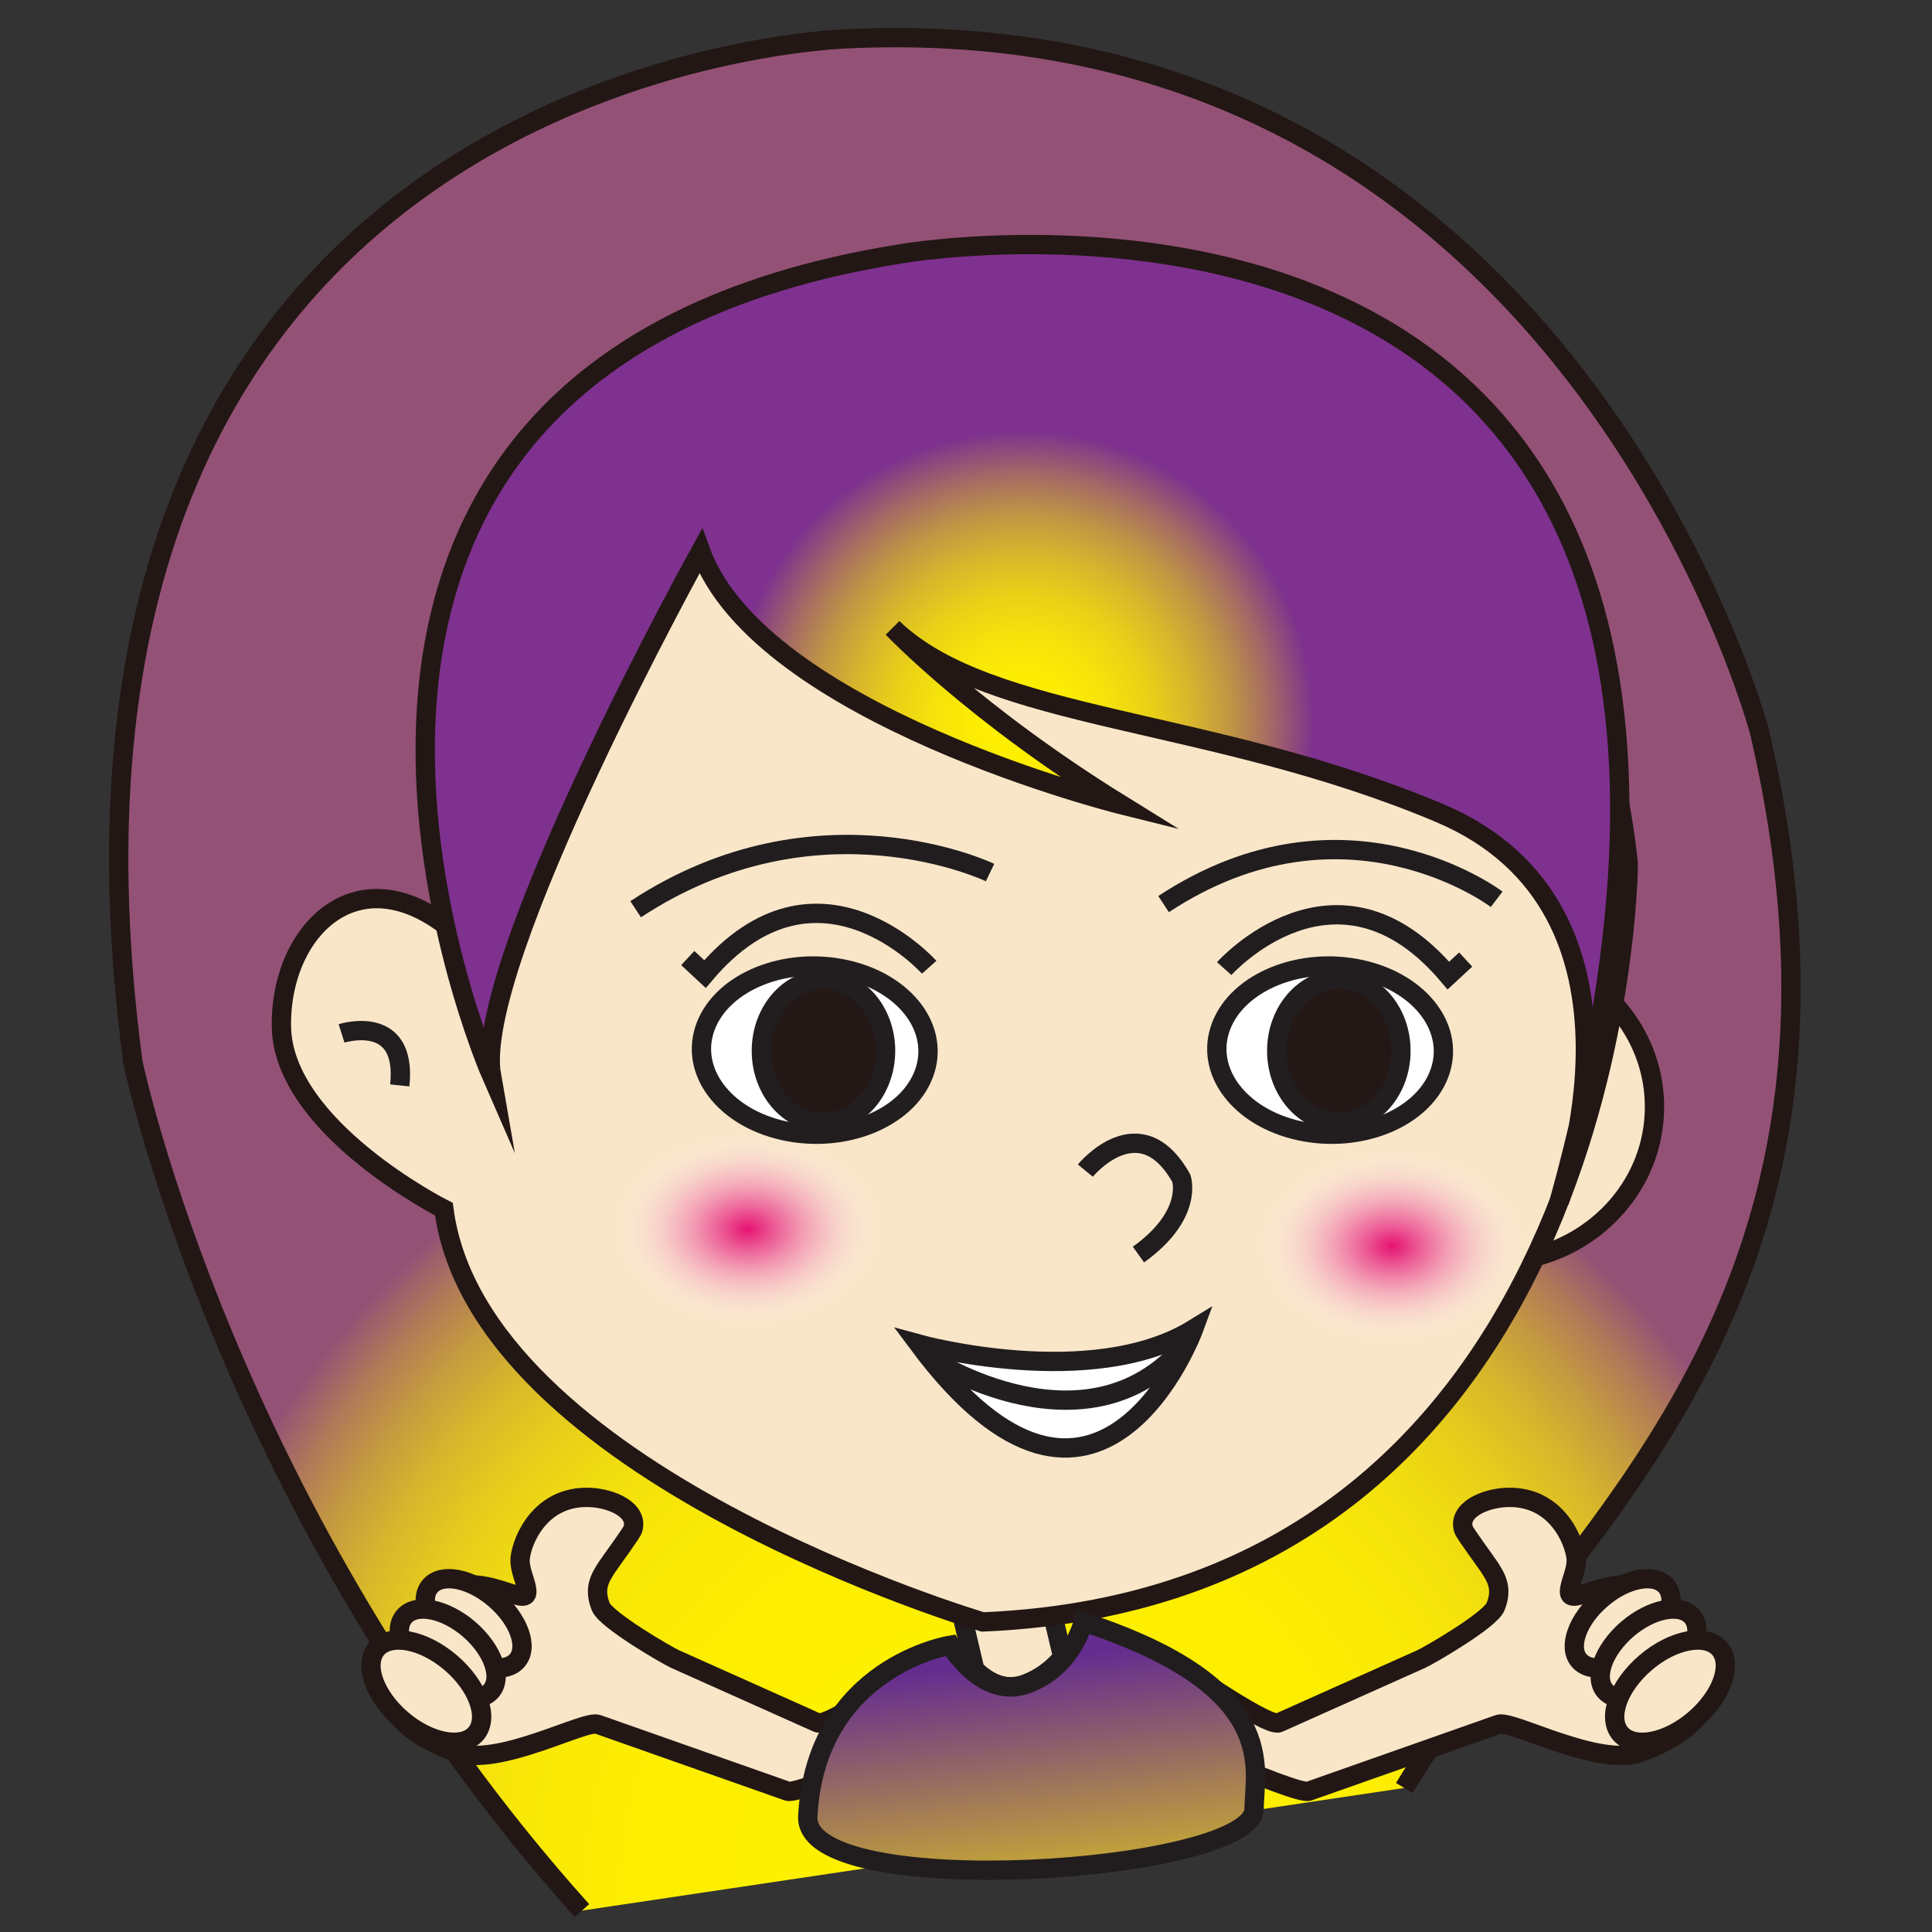 <?xml version="1.0" encoding="utf-8"?>
<!-- Generator: Adobe Illustrator 15.0.0, SVG Export Plug-In . SVG Version: 6.00 Build 0)  -->
<!DOCTYPE svg PUBLIC "-//W3C//DTD SVG 1.1//EN" "http://www.w3.org/Graphics/SVG/1.1/DTD/svg11.dtd">
<svg version="1.1" id="圖層_1" xmlns="http://www.w3.org/2000/svg" xmlns:xlink="http://www.w3.org/1999/xlink" x="0px" y="0px"
	 width="600px" height="600px" viewBox="0 0 600 600" enable-background="new 0 0 600 600" xml:space="preserve">
<rect x="0" y="0" width="600" height="600" fill="#333333" stroke="none"/>
<radialGradient id="SVGID_1_" cx="245.424" cy="450.353" r="425.471" gradientTransform="matrix(1.311 0 0 1.311 -10.738 -5.327)" gradientUnits="userSpaceOnUse">
	<stop  offset="0" style="stop-color:#FFF100"/>
	<stop  offset="0.196" style="stop-color:#FEEF01"/>
	<stop  offset="0.267" style="stop-color:#F9E806"/>
	<stop  offset="0.317" style="stop-color:#F1DD0F"/>
	<stop  offset="0.357" style="stop-color:#E6CC1C"/>
	<stop  offset="0.392" style="stop-color:#D7B62C"/>
	<stop  offset="0.423" style="stop-color:#C59A40"/>
	<stop  offset="0.451" style="stop-color:#B07A58"/>
	<stop  offset="0.476" style="stop-color:#975672"/>
	<stop  offset="0.479" style="stop-color:#945176"/>
</radialGradient>
<path fill="url(#SVGID_1_)" stroke="#221714" stroke-width="6" stroke-miterlimit="10" d="M436.11,555.268
	c46.537-77.126,152.71-146.271,110.296-328.096c0,0-59.651-225.312-282.835-215.152c0,0-263.767,6.613-222.278,317.986
	c0,0,29.437,140.87,139.442,263.347"/>
<g>
	<path fill="#F9E6C9" stroke="#211D1E" stroke-width="6" d="M318.464,522.962c5.234-1.994,8.942-5.176,11.565-8.364l-3.908-16.544
		c-9.507,2.54-18.547,4.062-27.091,4.737l3.708,15.721C306.785,522.45,312.153,525.362,318.464,522.962z"/>
</g>
<path fill="#F9E6C9" stroke="#221714" stroke-width="6" stroke-miterlimit="10" d="M479.535,298.011
	c1.143,6.761,2.099,13.764,2.805,21.065c0,0-0.15,31.246-9.189,72.039c23.163-4.279,40.668-23.847,40.668-47.357
	C513.818,322.462,499.479,304.42,479.535,298.011z"/>
<path fill="#F9E6C9" stroke="#221714" stroke-width="6" stroke-miterlimit="10" d="M505.689,268.351
	c0,0-1.147,226.936-200.484,235.357c0,0-156.655-46.235-167.349-128.186c0,0-50.013-25.221-50.462-56.753
	c-0.458-31.502,26.637-56.727,58.041-25.217c31.398,31.533,5.784-193.327,194.845-199.614
	C340.28,93.938,489.179,110.754,505.689,268.351z"/>
<radialGradient id="SVGID_2_" cx="250.353" cy="175.325" r="128.176" gradientTransform="matrix(1.311 0 0 1.311 -10.738 -5.327)" gradientUnits="userSpaceOnUse">
	<stop  offset="0" style="stop-color:#FFF100"/>
	<stop  offset="0.087" style="stop-color:#FDED03"/>
	<stop  offset="0.165" style="stop-color:#F5E20B"/>
	<stop  offset="0.24" style="stop-color:#E9D018"/>
	<stop  offset="0.314" style="stop-color:#D7B62C"/>
	<stop  offset="0.386" style="stop-color:#C19544"/>
	<stop  offset="0.456" style="stop-color:#A56C63"/>
	<stop  offset="0.525" style="stop-color:#853C86"/>
	<stop  offset="0.539" style="stop-color:#7E318E"/>
</radialGradient>
<path fill="url(#SVGID_2_)" stroke="#221714" stroke-width="6" stroke-miterlimit="10" d="M484.207,373.2
	c0,0,34.115-90.735-37.251-120.753c-71.355-30.036-139.488-28.366-169.711-57.404c0,0,24.841,26.297,70.968,54.856
	c0,0-112.006-27.857-130.621-78.694c0,0-71.06,128.162-64.974,162.81c0,0-96.067-219.62,127.026-255.175
	C279.644,78.838,579.925,25.872,484.207,373.2z"/>
<path fill="none" stroke="#211D1E" stroke-width="6" d="M288.563,300.391c0,0-34.797-39.042-69.625,2.118l-5.345-4.979"/>
<path fill="none" stroke="#211D1E" stroke-width="6" d="M380.19,300.808c0,0,34.819-39.013,69.624,2.163l5.37-4.982"/>
<path fill="none" stroke="#211D1E" stroke-width="6" d="M307.468,270.984c0,0-53.521-25.811-110.066,11.384"/>
<path fill="none" stroke="#211D1E" stroke-width="6" d="M464.804,279.285c0,0-46.938-35.697-103.444,1.49"/>
<path fill="none" stroke="#211D1E" stroke-width="6" d="M106.075,320.934c0,0,20.476-6.541,18.076,16.152"/>
<path fill="none" stroke="#211D1E" stroke-width="6" d="M337.054,363.545c0,0,16.889-20.635,29.824,2.392
	c0,0,3.942,11.287-13.324,23.681"/>
<path fill="#FFFFFF" stroke="#211D1E" stroke-width="6" d="M285.292,417.42c0,0,53.748,14.824,85.423-4.692
	C370.715,412.728,341.326,492.663,285.292,417.42z"/>
<g>
	<path fill-rule="evenodd" clip-rule="evenodd" fill="#F9E6C9" stroke="#221714" stroke-width="6" stroke-miterlimit="10" d="
		M514.505,495.047c-12.544-8.408-27.449,5.046-27.089-0.91c0.202-3.093,2.405-6.589,2.06-10.267
		c-0.481-5.188-6.037-19.326-21.416-18.839c-7.049,0.232-15.364,3.956-13.562,9.922c0.346,1.141,7.062,10.226,8.012,11.686
		c2.346,3.586,4.172,6.858,1.934,12.369c-1.739,4.19-20.481,15.048-23.091,16.238l-44.187,19.771
		c-3.763,1.729-37.318-22.179-36.01-21.139l-11.965,18.979c1.288,1.058,53.568,25.102,57.321,23.389l58.801-20.712
		c3.775-1.714,31.136,13.558,44.305,8.656C555.372,527.163,514.505,495.047,514.505,495.047z"/>
	<path fill-rule="evenodd" clip-rule="evenodd" fill="#F9E6C9" stroke="#221714" stroke-width="6" stroke-miterlimit="10" d="
		M490.418,515.681c3.608,4.227,12.563,2.506,20.043-3.887c7.48-6.37,10.618-14.983,7.004-19.2
		c-3.621-4.242-12.603-2.503-20.054,3.89C489.941,502.86,486.791,511.464,490.418,515.681z"/>
	<path fill-rule="evenodd" clip-rule="evenodd" fill="#F9E6C9" stroke="#221714" stroke-width="6" stroke-miterlimit="10" d="
		M498.465,525.096c3.608,4.241,12.603,2.497,20.04-3.877c7.481-6.38,10.621-14.968,6.987-19.201
		c-3.601-4.226-12.583-2.489-20.064,3.881C497.988,512.298,494.854,520.885,498.465,525.096z"/>
	<path fill-rule="evenodd" clip-rule="evenodd" fill="#F9E6C9" stroke="#221714" stroke-width="6" stroke-miterlimit="10" d="
		M503.216,538.378c4.169,4.887,14.478,2.963,22.985-4.31c8.519-7.271,12.037-17.138,7.857-22.042
		c-4.19-4.873-14.47-2.956-22.991,4.331C502.555,523.626,499.035,533.491,503.216,538.378z"/>
</g>
<g>
	<path fill-rule="evenodd" clip-rule="evenodd" fill="#F9E6C9" stroke="#221714" stroke-width="6" stroke-miterlimit="10" d="
		M136.525,495.047c12.545-8.408,27.449,5.046,27.088-0.91c-0.202-3.093-2.404-6.589-2.059-10.267
		c0.481-5.188,6.037-19.326,21.416-18.839c7.048,0.232,15.364,3.956,13.562,9.921c-0.346,1.142-7.061,10.227-8.011,11.687
		c-2.346,3.586-4.172,6.858-1.934,12.369c1.739,4.19,20.481,15.048,23.091,16.238l44.186,19.771
		c3.763,1.729,37.318-22.179,36.01-21.139l11.965,18.979c-1.289,1.058-53.568,25.102-57.321,23.389l-58.801-20.712
		c-3.775-1.714-31.135,13.558-44.305,8.656C95.657,527.163,136.525,495.047,136.525,495.047z"/>
	<path fill-rule="evenodd" clip-rule="evenodd" fill="#F9E6C9" stroke="#221714" stroke-width="6" stroke-miterlimit="10" d="
		M160.612,515.681c-3.608,4.227-12.564,2.506-20.043-3.887c-7.481-6.37-10.619-14.983-7.004-19.2
		c3.622-4.241,12.603-2.503,20.054,3.891C161.089,502.86,164.238,511.464,160.612,515.681z"/>
	<path fill-rule="evenodd" clip-rule="evenodd" fill="#F9E6C9" stroke="#221714" stroke-width="6" stroke-miterlimit="10" d="
		M152.565,525.096c-3.608,4.241-12.603,2.497-20.041-3.877c-7.481-6.38-10.621-14.967-6.987-19.201
		c3.601-4.226,12.583-2.489,20.064,3.881C153.042,512.298,156.177,520.886,152.565,525.096z"/>
	<path fill-rule="evenodd" clip-rule="evenodd" fill="#F9E6C9" stroke="#221714" stroke-width="6" stroke-miterlimit="10" d="
		M147.814,538.378c-4.169,4.886-14.478,2.963-22.986-4.31c-8.517-7.271-12.037-17.138-7.857-22.042
		c4.19-4.873,14.47-2.956,22.991,4.331C148.475,523.625,151.994,533.491,147.814,538.378z"/>
</g>
<radialGradient id="SVGID_3_" cx="81.468" cy="295.233" r="22.759" gradientTransform="matrix(1.811 0 0 1.311 84.668 -5.327)" gradientUnits="userSpaceOnUse">
	<stop  offset="0" style="stop-color:#E51373"/>
	<stop  offset="0.103" style="stop-color:#E7237C;stop-opacity:0.896"/>
	<stop  offset="0.306" style="stop-color:#EB4D95;stop-opacity:0.694"/>
	<stop  offset="0.587" style="stop-color:#F391BD;stop-opacity:0.413"/>
	<stop  offset="0.934" style="stop-color:#FDEDF4;stop-opacity:0.066"/>
	<stop  offset="1" style="stop-color:#FFFFFF;stop-opacity:0"/>
</radialGradient>
<path fill="url(#SVGID_3_)" d="M273.408,381.809c0,16.479-18.452,29.841-41.21,29.841c-22.763,0-41.213-13.361-41.213-29.841
	c0-16.483,18.45-29.845,41.213-29.845C254.956,351.964,273.408,365.325,273.408,381.809z"/>
<radialGradient id="SVGID_4_" cx="191.946" cy="299.233" r="22.758" gradientTransform="matrix(1.811 0 0 1.311 84.668 -5.327)" gradientUnits="userSpaceOnUse">
	<stop  offset="0" style="stop-color:#E51373"/>
	<stop  offset="0.103" style="stop-color:#E7237C;stop-opacity:0.896"/>
	<stop  offset="0.306" style="stop-color:#EB4D95;stop-opacity:0.694"/>
	<stop  offset="0.587" style="stop-color:#F391BD;stop-opacity:0.413"/>
	<stop  offset="0.934" style="stop-color:#FDEDF4;stop-opacity:0.066"/>
	<stop  offset="1" style="stop-color:#FFFFFF;stop-opacity:0"/>
</radialGradient>
<path fill="url(#SVGID_4_)" d="M473.47,387.054c0,16.48-18.45,29.841-41.211,29.841s-41.211-13.36-41.211-29.841
	c0-16.483,18.45-29.845,41.211-29.845S473.47,370.57,473.47,387.054z"/>
<g>
	<path fill="#FFFFFF" stroke="#221E1F" stroke-width="6" d="M219.184,318.645c-5.302,13.824,5.555,28.374,24.245,32.507
		c18.697,4.131,38.145-3.724,43.441-17.538c5.307-13.83-5.55-28.383-24.237-32.514C243.941,296.966,224.488,304.824,219.184,318.645
		z"/>
	<path fill="#231815" stroke="#221E1F" stroke-width="6" d="M275.02,326.345c0,12.265-8.634,22.202-19.285,22.202
		c-10.65,0-19.285-9.938-19.285-22.204c0-12.26,8.635-22.197,19.285-22.197C266.385,304.146,275.02,314.083,275.02,326.345z"/>
</g>
<g>
	<path fill="#FFFFFF" stroke="#221E1F" stroke-width="6" d="M379.236,318.645c-5.301,13.824,5.556,28.374,24.245,32.507
		c18.697,4.131,38.145-3.724,43.441-17.538c5.307-13.83-5.551-28.383-24.237-32.514
		C403.994,296.966,384.541,304.824,379.236,318.645z"/>
	<path fill="#231815" stroke="#221E1F" stroke-width="6" d="M435.072,326.345c0,12.265-8.635,22.202-19.285,22.202
		c-10.649,0-19.285-9.938-19.285-22.204c0-12.26,8.636-22.197,19.285-22.197C426.438,304.146,435.072,314.083,435.072,326.345z"/>
</g>
<path fill="none" stroke="#221E1F" stroke-width="6" d="M288.563,421.674c0,0,50.203,33.008,80.725-5.537"/>
<linearGradient id="SVGID_5_" gradientUnits="userSpaceOnUse" x1="327.519" y1="621.411" x2="315.717" y2="515.197">
	<stop  offset="0" style="stop-color:#FFF100"/>
	<stop  offset="0.995" style="stop-color:#652C90"/>
</linearGradient>
<path fill="url(#SVGID_5_)" stroke="#211D1E" stroke-width="6" d="M295.143,510.936c0,0-41.791,6.595-44.279,53.146
	c-1.437,27.073,138.338,17.6,138.591-2.277c0.159-12.73,8.439-37.985-53.048-58.132c0,0-3.174,13.882-17.205,19.213
	C305.185,528.203,295.143,510.936,295.143,510.936z"/>
</svg>

